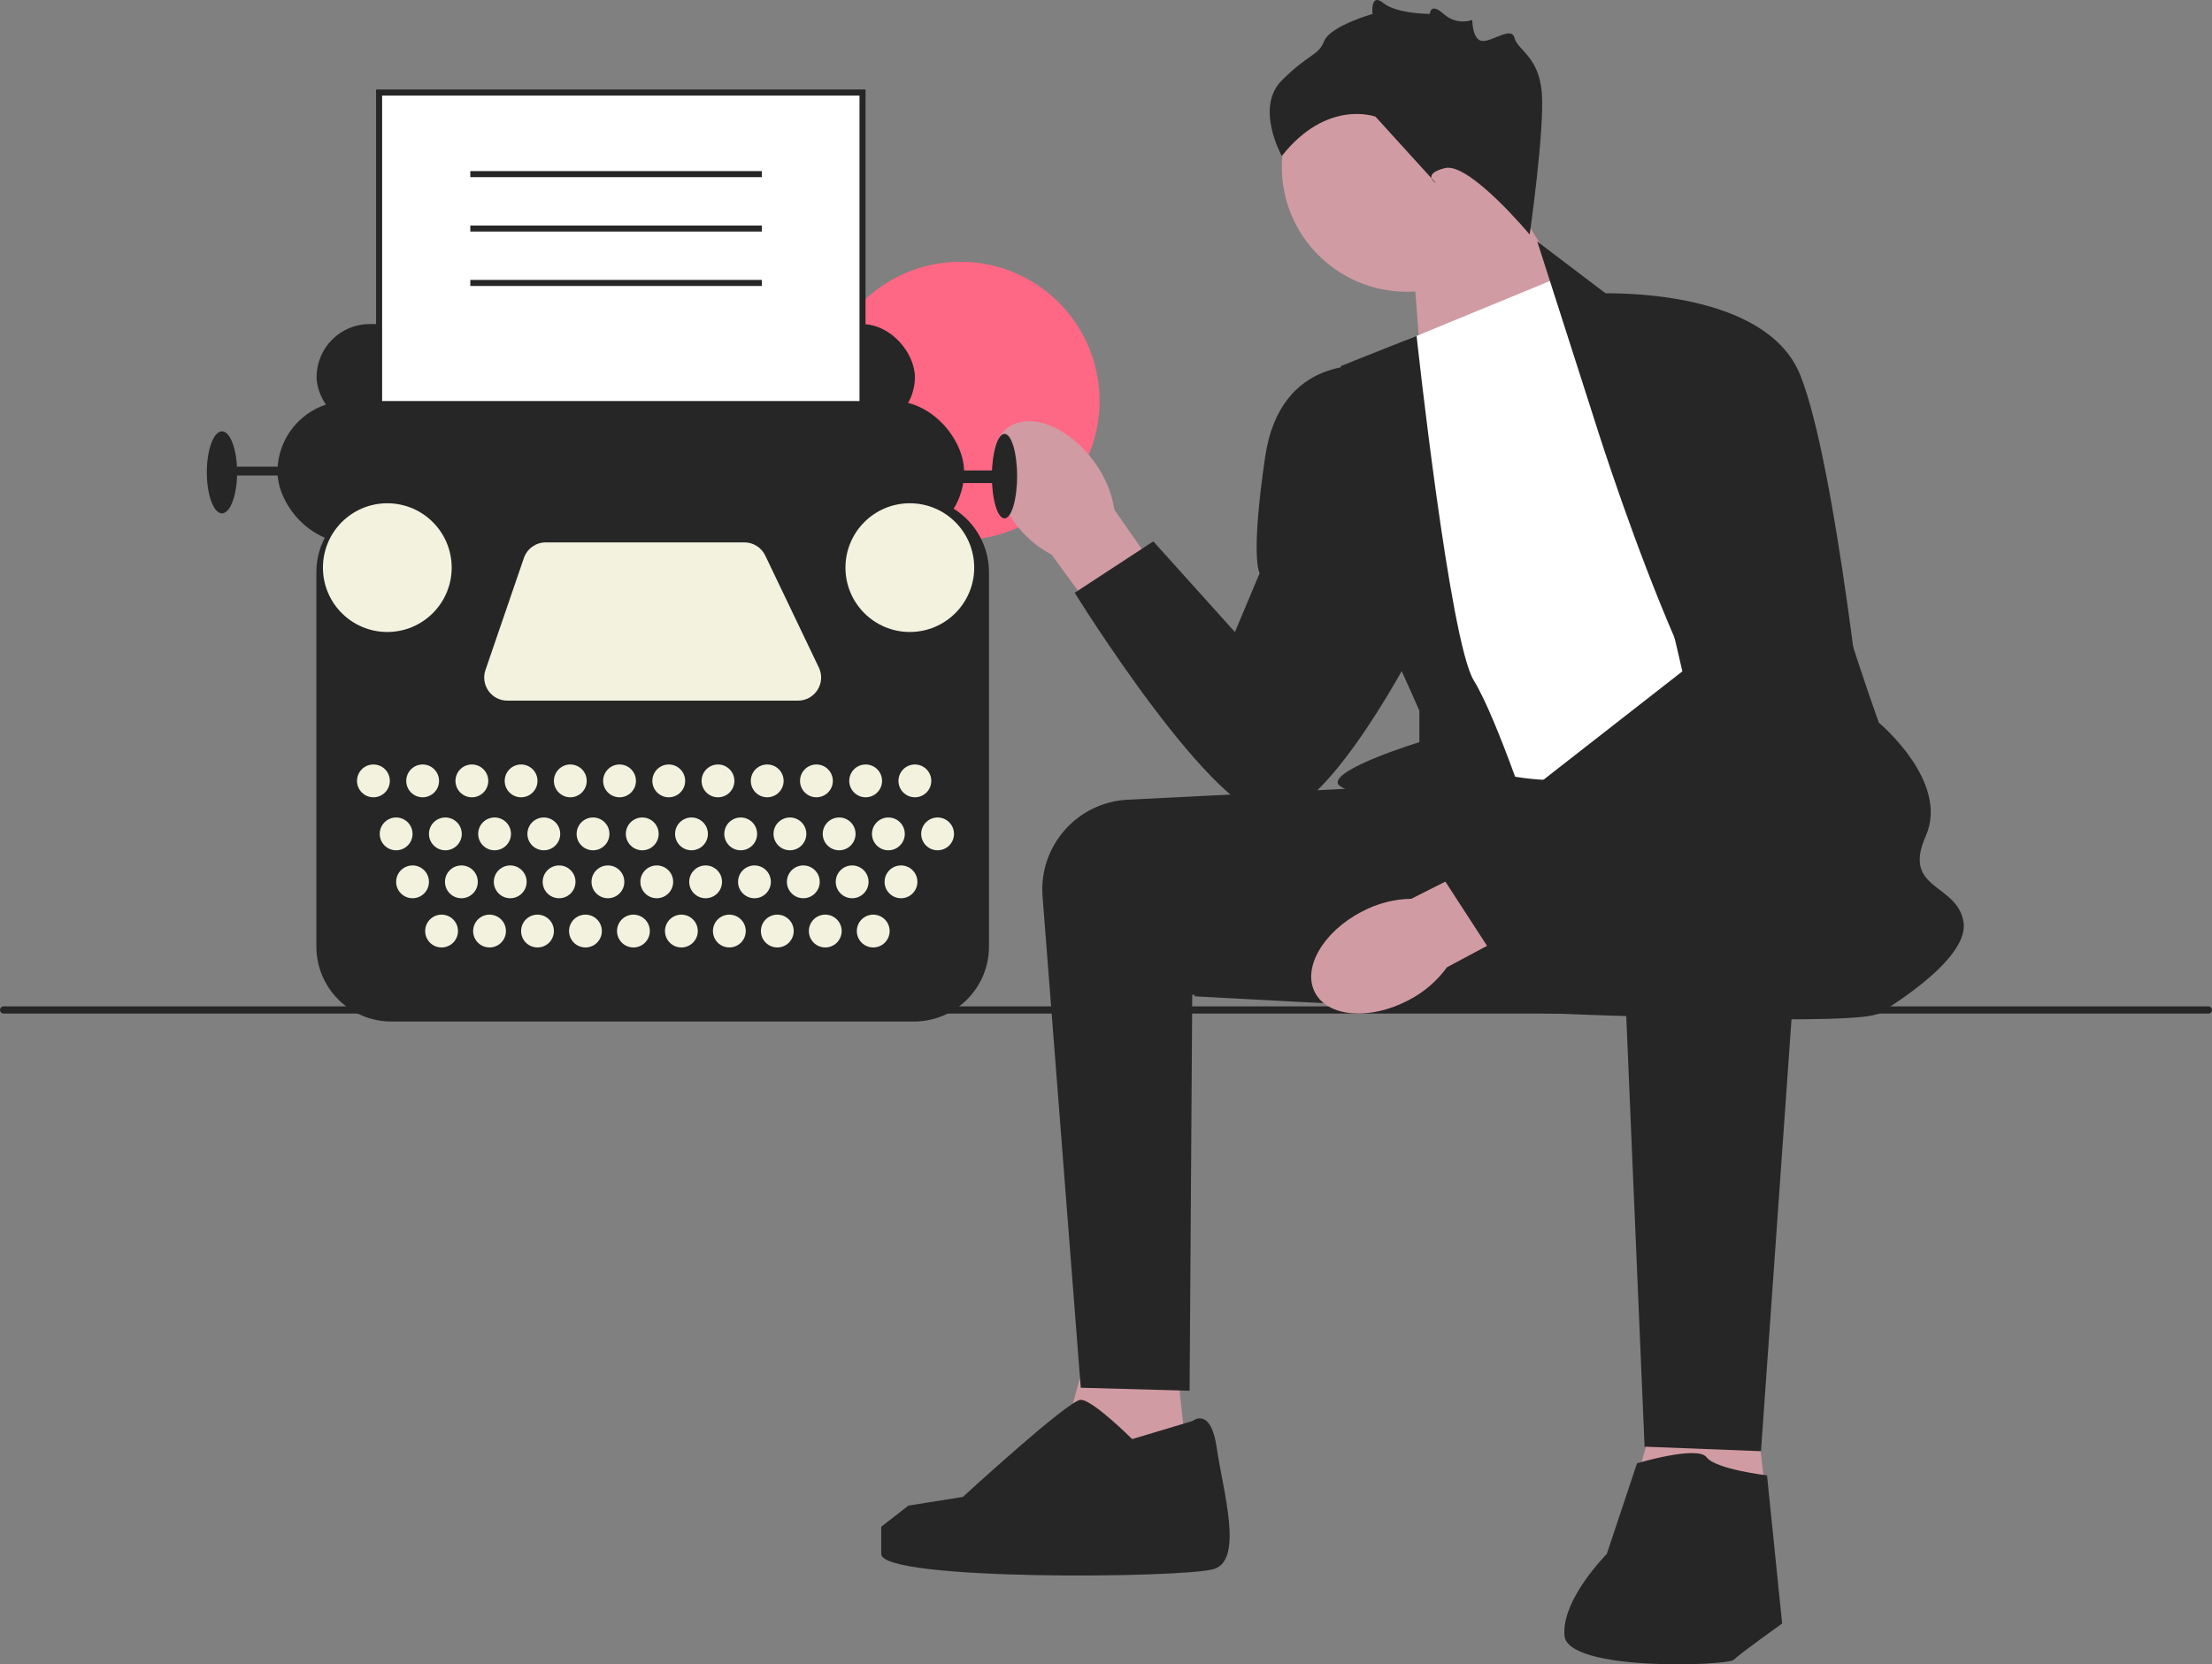 <svg xmlns="http://www.w3.org/2000/svg" width="731.67" height="550.618" viewBox="0 0 731.67 550.618" xmlns:xlink="http://www.w3.org/1999/xlink" role="img" artist="Katerina Limpitsouni" source="https://undraw.co/"><rect x="0" y="0" width="731.67" height="550.618" fill="#808080" stroke="none"/><circle cx="317.682" cy="132.627" r="46.021" fill="#ff6884"/><g><path d="M0,334.134c0,.66,.53,1.19,1.19,1.19H730.48c.66,0,1.19-.53,1.19-1.19,0-.66-.53-1.19-1.19-1.19H1.19c-.66,0-1.19,.53-1.19,1.19Z" fill="#262626"/><g><polygon points="466.985 81.606 470.811 130.557 526.268 107.393 494.985 57.606 466.985 81.606" fill="#d19ba3"/><circle cx="465.323" cy="55.181" r="41.339" fill="#d19ba3"/><polygon points="387.985 440.606 394.985 503.393 345.985 496.606 361.985 438.606 387.985 440.606" fill="#d19ba3"/><polygon points="578.985 449.606 585.985 512.393 536.985 505.606 552.985 447.606 578.985 449.606" fill="#d19ba3"/><path d="M462.485,260.106c-.669,0-54.146,2.685-89.477,4.463-16.723,.841-29.452,15.315-28.155,32.009l12.632,162.528,36,1,.878-131,71.122,4-3-73Z" fill="#262626"/><path d="M619.485,259.106s9,69,2,76c-7,7-226.5-5.5-226.5-5.5,0,0,48.154-69.537,56.827-71.519,8.673-1.981,146.673-8.981,146.673-8.981l21,10Z" fill="#262626"/><path id="uuid-395a52e4-5c72-4314-a9bf-6720c6920e4c-2587" d="M335.127,172.233c-8.359-11.691-9.103-25.48-1.662-30.799,7.441-5.319,20.247-.152,28.607,11.544,3.404,4.626,5.65,10,6.551,15.673l34.792,49.981-19.8,13.708-35.775-48.834c-5.078-2.688-9.437-6.554-12.714-11.273Z" fill="#d19ba3"/><path id="uuid-2bcb0f29-4cb0-4836-b3e1-c42200070018-2588" d="M465.674,331.017c-12.747,6.638-26.505,5.441-30.727-2.672-4.223-8.113,2.688-20.068,15.44-26.706,5.058-2.722,10.694-4.192,16.436-4.289l54.365-27.441,10.797,21.526-53.367,28.575c-3.374,4.65-7.812,8.425-12.944,11.008Z" fill="#d19ba3"/><path d="M464.985,112.606l51-21,96,148s-67,15-90,18c-23,3-49-9-49-9l-8-136Z" fill="#ffffff"/><path d="M526.985,137.606l-18.5-57.709,24,18.209s68,45,68,64c0,19,21,77,21,77,0,0,23.5,19.5,15.5,37.5-8,18,10.5,15.5,12.5,28.5,2,13-28.5,30.5-28.5,30.5,0,0-7.5-73.5-31.5-73.5-24,0-62.5-124.5-62.5-124.5Z" fill="#262626"/><path d="M468.568,111.13l-25.084,9.976s4,70,8,76,18,38,18,38v10.429s-28,8.571-27,13.571c1,5,66,19,66,19,0,0-13-40-21-53-8-13-18.916-113.976-18.916-113.976Z" fill="#262626"/><path d="M527.485,97.106s56-3,68,27c12,30,22,128,22,128l-122,66.374-21-32.374,82-64-29-125Z" fill="#262626"/><path d="M452.485,121.106s-29-4-34,30-1.823,38.5-1.823,38.5l-8.177,19.5-27-30-26,17s47,76,66,74c19-2,47-57,47-57l-16-92Z" fill="#262626"/><path d="M597.323,270.145l-14.839,209.961-38.5-1.5s-8.5-198.5-8.5-201.5c0-3,4-20,29-21,25-1,32.839,14.039,32.839,14.039Z" fill="#262626"/><path d="M541.485,484.106s20-6,23-2c3,4,20,6,20,6l5,49s-14,10-16,12-55,4-56-8c-1-12,14-27,14-27l10-30Z" fill="#262626"/><path d="M394.485,470.106s6-5,8,9c2,14,9,37-1,40-10,3-110,4-110-5v-9l9-7,18.004-2.869s34.996-32.131,38.996-32.131c4,0,17,13,17,13l20-6Z" fill="#262626"/><path d="M505.985,77.606s-20-24-28-22-3,5-3,5l-20-22s-16-6-31,13c0,0-9-16,0-25,9-9,12-8,14-13,2-5,16-9,16-9,0,0-.803-7.197,3.598-3.598s15.394,3.598,15.394,3.598c0,0,.063-4,4.535,0s9.472,2,9.472,2c0,0,0,6.921,3.5,6.961,3.5,.039,9.5-4.961,10.5-.961s8,6,9,18-4,47-4,47Z" fill="#262626"/></g></g><g><rect x="104.731" y="107.214" width="197.887" height="35.069" rx="17.534" ry="17.534" fill="#262626"/><rect x="125.397" y="30.606" width="159.896" height="175.343" fill="#fff"/><path d="M286.293,206.949H124.397V29.606h161.896V206.949Zm-159.896-2h157.896V31.606H126.397V204.949Z" fill="#262626"/><rect x="91.789" y="132.681" width="227.111" height="46.758" rx="23.379" ry="23.379" fill="#262626"/><ellipse cx="332.26" cy="157.521" rx="4.175" ry="13.986" fill="#262626"/><ellipse cx="73.42" cy="156.269" rx="5.01" ry="13.568" fill="#262626"/><rect x="74.672" y="154.39" width="28.806" height="2.922" fill="#262626"/><rect x="306.376" y="155.642" width="23.379" height="4.175" fill="#262626"/><path d="M302.334,337.957H129.439c-13.669,0-24.79-11.121-24.79-24.79v-123.841c0-13.669,11.121-24.79,24.79-24.79h172.896c13.669,0,24.789,11.121,24.789,24.79v123.841c0,13.669-11.12,24.79-24.789,24.79Z" fill="#262626"/><circle cx="123.518" cy="258.343" r="5.427" fill="#f2f2df"/><circle cx="131.033" cy="275.878" r="5.427" fill="#f2f2df"/><circle cx="136.46" cy="291.742" r="5.427" fill="#f2f2df"/><circle cx="146.062" cy="308.024" r="5.427" fill="#f2f2df"/><circle cx="161.926" cy="308.024" r="5.427" fill="#f2f2df"/><circle cx="177.791" cy="308.024" r="5.427" fill="#f2f2df"/><circle cx="193.655" cy="308.024" r="5.427" fill="#f2f2df"/><circle cx="209.52" cy="308.024" r="5.427" fill="#f2f2df"/><circle cx="225.384" cy="308.024" r="5.427" fill="#f2f2df"/><circle cx="241.248" cy="308.024" r="5.427" fill="#f2f2df"/><circle cx="257.113" cy="308.024" r="5.427" fill="#f2f2df"/><circle cx="272.977" cy="308.024" r="5.427" fill="#f2f2df"/><circle cx="288.841" cy="308.024" r="5.427" fill="#f2f2df"/><circle cx="152.617" cy="291.742" r="5.427" fill="#f2f2df"/><circle cx="168.773" cy="291.742" r="5.427" fill="#f2f2df"/><circle cx="184.93" cy="291.742" r="5.427" fill="#f2f2df"/><circle cx="201.086" cy="291.742" r="5.427" fill="#f2f2df"/><circle cx="217.243" cy="291.742" r="5.427" fill="#f2f2df"/><circle cx="233.4" cy="291.742" r="5.427" fill="#f2f2df"/><circle cx="249.556" cy="291.742" r="5.427" fill="#f2f2df"/><circle cx="265.713" cy="291.742" r="5.427" fill="#f2f2df"/><circle cx="281.869" cy="291.742" r="5.427" fill="#f2f2df"/><circle cx="298.026" cy="291.742" r="5.427" fill="#f2f2df"/><circle cx="147.314" cy="275.878" r="5.427" fill="#f2f2df"/><circle cx="163.596" cy="275.878" r="5.427" fill="#f2f2df"/><circle cx="179.878" cy="275.878" r="5.427" fill="#f2f2df"/><circle cx="196.16" cy="275.878" r="5.427" fill="#f2f2df"/><circle cx="212.442" cy="275.878" r="5.427" fill="#f2f2df"/><circle cx="228.724" cy="275.878" r="5.427" fill="#f2f2df"/><circle cx="245.006" cy="275.878" r="5.427" fill="#f2f2df"/><circle cx="261.287" cy="275.878" r="5.427" fill="#f2f2df"/><circle cx="277.569" cy="275.878" r="5.427" fill="#f2f2df"/><circle cx="293.851" cy="275.878" r="5.427" fill="#f2f2df"/><circle cx="310.133" cy="275.878" r="5.427" fill="#f2f2df"/><circle cx="139.8" cy="258.343" r="5.427" fill="#f2f2df"/><circle cx="156.082" cy="258.343" r="5.427" fill="#f2f2df"/><circle cx="172.363" cy="258.343" r="5.427" fill="#f2f2df"/><circle cx="188.645" cy="258.343" r="5.427" fill="#f2f2df"/><circle cx="204.927" cy="258.343" r="5.427" fill="#f2f2df"/><circle cx="221.209" cy="258.343" r="5.427" fill="#f2f2df"/><circle cx="237.491" cy="258.343" r="5.427" fill="#f2f2df"/><circle cx="253.773" cy="258.343" r="5.427" fill="#f2f2df"/><circle cx="270.055" cy="258.343" r="5.427" fill="#f2f2df"/><circle cx="286.336" cy="258.343" r="5.427" fill="#f2f2df"/><circle cx="302.618" cy="258.343" r="5.427" fill="#f2f2df"/><circle cx="128.11" cy="187.789" r="21.292" fill="#f2f2df"/><circle cx="300.948" cy="187.789" r="21.292" fill="#f2f2df"/><path d="M180.522,179.439h65.701c2.945,0,5.628,1.691,6.899,4.347l17.731,37.06c2.429,5.076-1.272,10.948-6.899,10.948h-96.139c-5.248,0-8.936-5.164-7.234-10.128l12.707-37.06c1.06-3.091,3.967-5.167,7.234-5.167Z" fill="#f2f2df"/></g><rect x="155.568" y="56.606" width="96.417" height="2" fill="#262626"/><rect x="155.568" y="74.606" width="96.417" height="2" fill="#262626"/><rect x="155.568" y="92.606" width="96.417" height="2" fill="#262626"/></svg>
